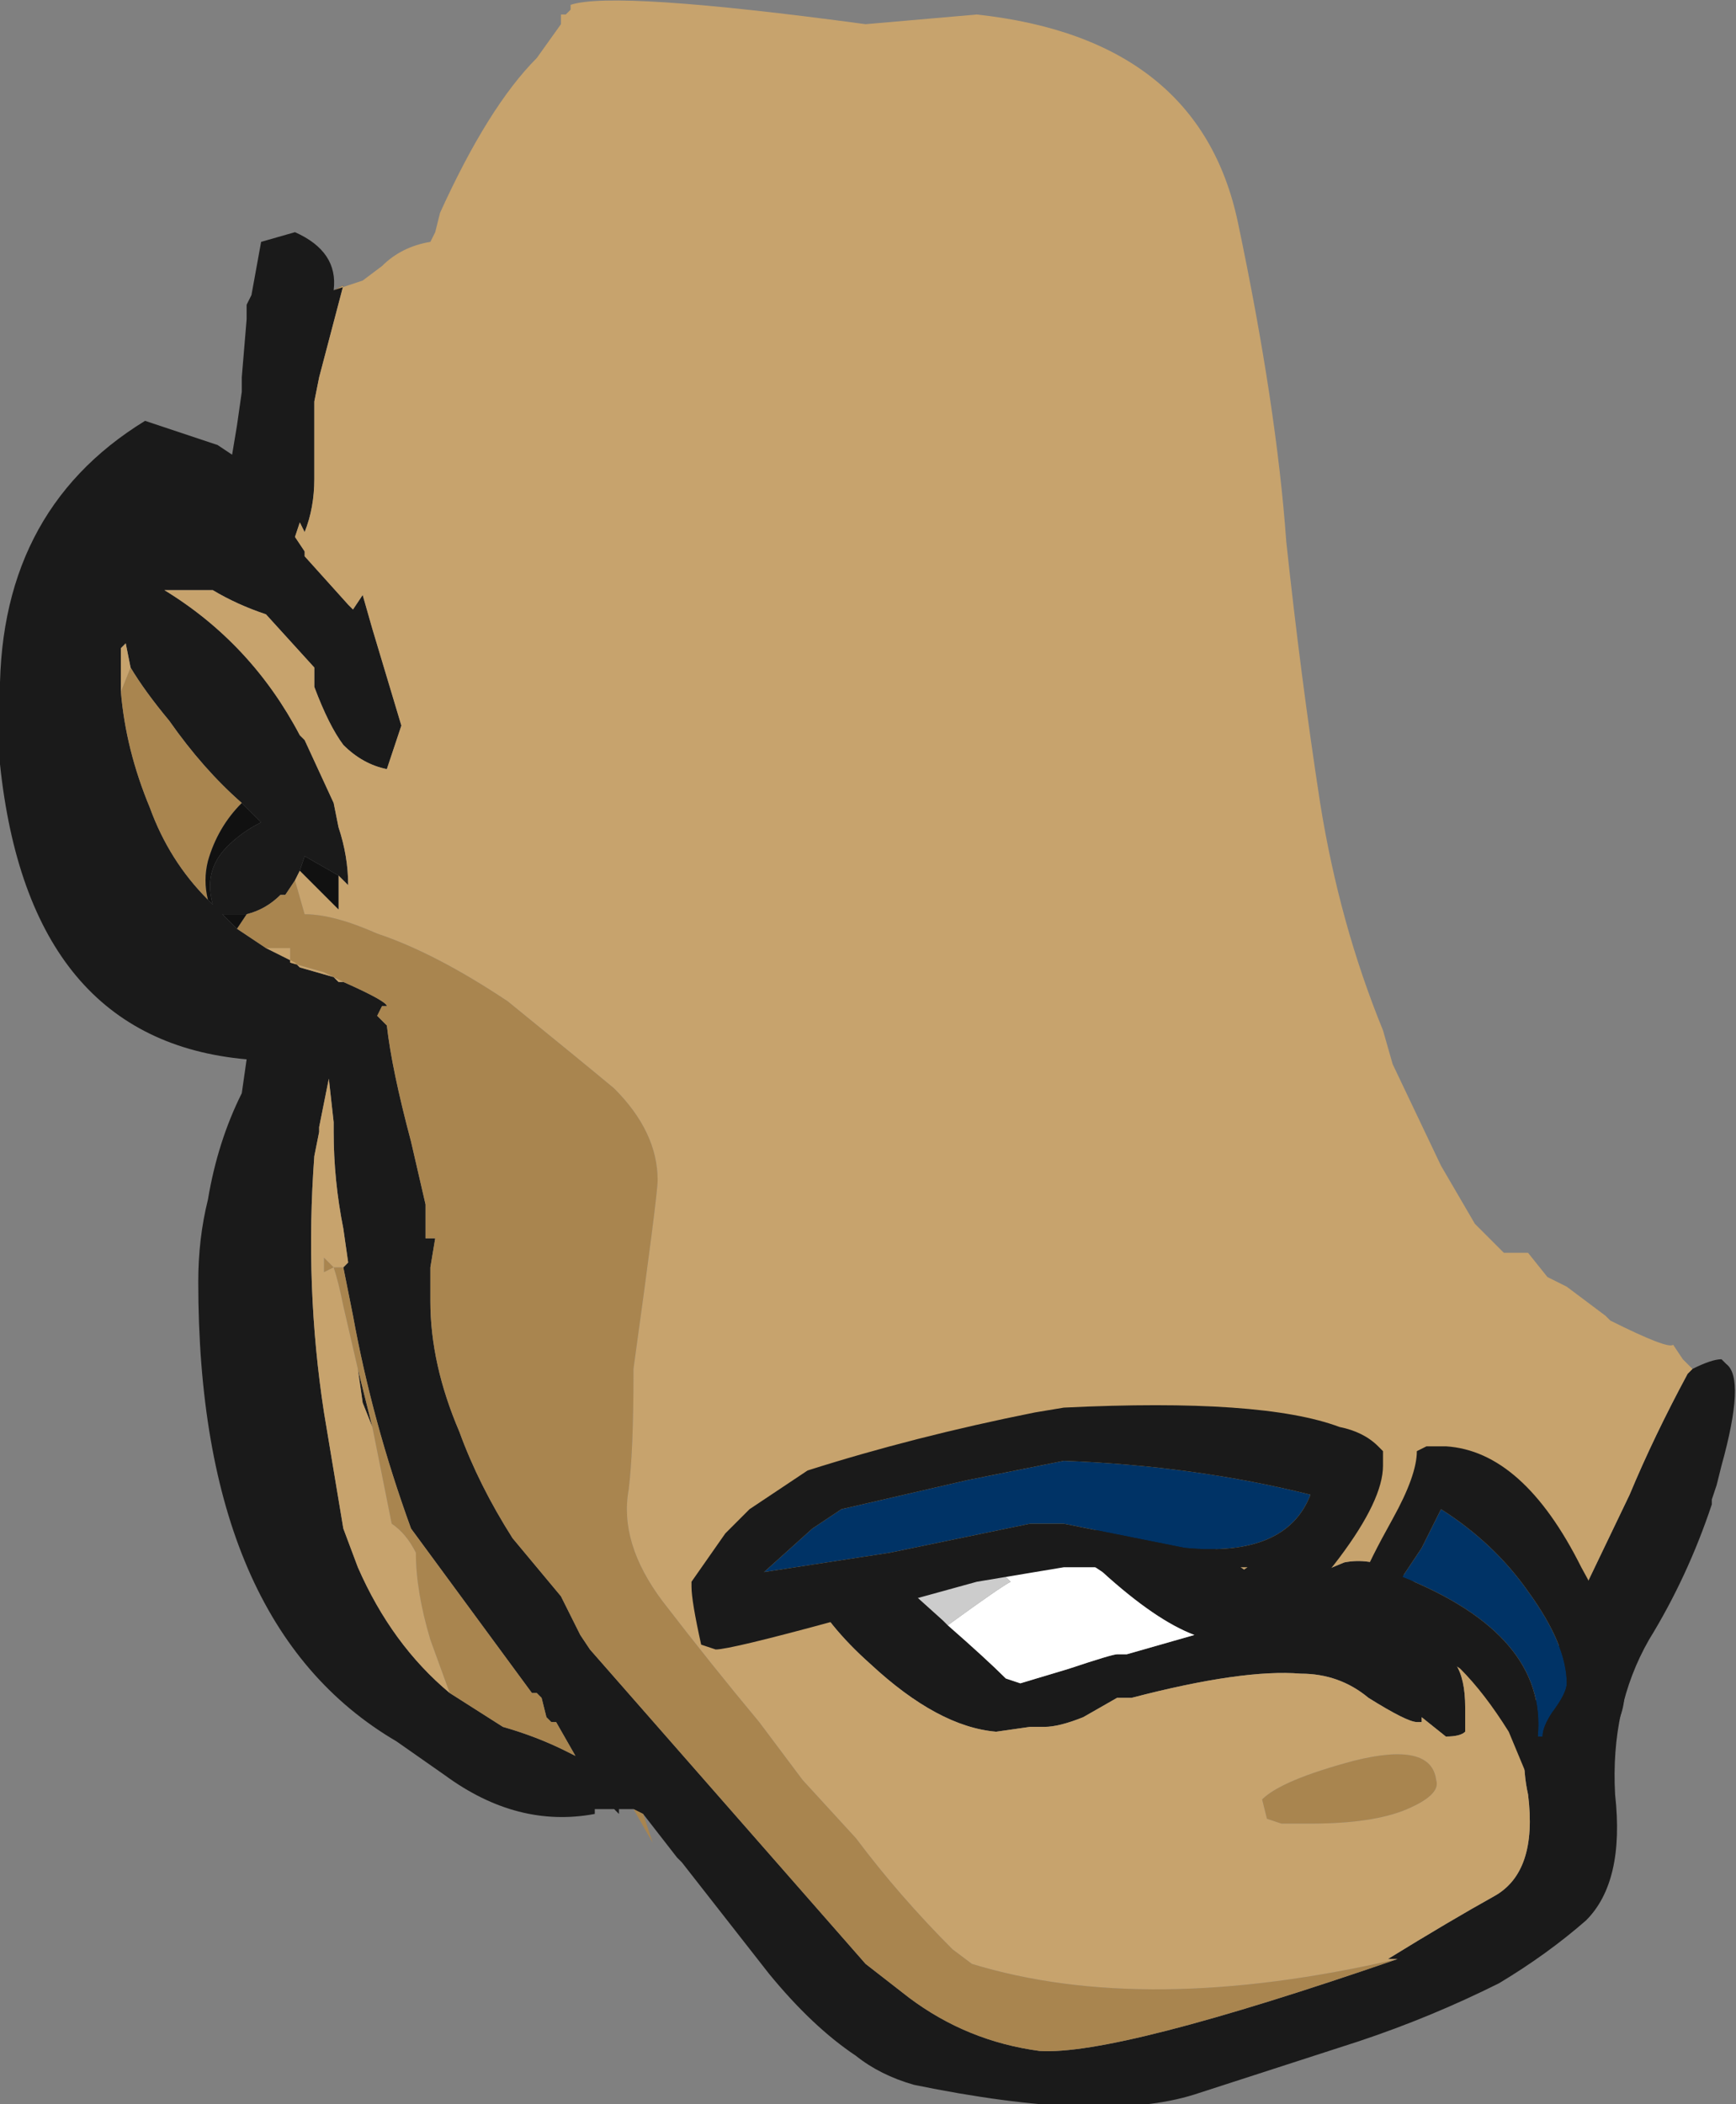 <?xml version="1.0" encoding="UTF-8" standalone="no"?>
<svg xmlns:ffdec="https://www.free-decompiler.com/flash" xmlns:xlink="http://www.w3.org/1999/xlink" ffdec:objectType="shape" height="21.75px" width="17.95px" xmlns="http://www.w3.org/2000/svg">
  <rect width="100%" height="100%" fill="#808080" stroke="none"/>
  <g transform="matrix(1.0, 0.0, 0.0, 1.0, 10.05, 8.85)">
    <path d="M-4.15 -8.8 L-4.15 -8.75 -4.15 -8.8 M-6.6 -5.85 L-6.5 -5.9 -6.75 -4.95 -6.8 -4.7 -6.8 -3.9 Q-6.8 -3.6 -6.9 -3.35 L-6.95 -3.45 -7.0 -3.3 -6.9 -3.15 -6.9 -3.1 -6.45 -2.6 -6.4 -2.55 -6.3 -2.7 -6.2 -2.35 -5.9 -1.35 -6.05 -0.9 Q-6.3 -0.95 -6.5 -1.15 -6.65 -1.35 -6.8 -1.75 L-6.8 -1.95 -7.3 -2.5 Q-7.6 -2.6 -7.85 -2.75 L-8.35 -2.75 Q-7.45 -2.2 -6.95 -1.25 L-6.9 -1.2 -6.6 -0.55 -6.55 -0.3 Q-6.45 0.0 -6.45 0.3 -6.5 0.25 -6.55 0.2 L-6.9 0.0 -6.95 0.15 -7.0 0.25 -7.1 0.4 -7.15 0.4 Q-7.3 0.55 -7.5 0.6 L-7.75 0.6 -7.6 0.75 -7.3 0.95 -7.0 1.1 -6.95 1.15 -6.6 1.25 -6.55 1.3 -6.5 1.3 Q-6.05 1.5 -6.05 1.55 L-6.1 1.55 -6.15 1.65 -6.05 1.75 Q-6.0 2.2 -5.8 2.95 L-5.65 3.6 -5.65 3.95 -5.55 3.95 -5.6 4.25 -5.6 4.6 Q-5.6 5.25 -5.3 5.95 -5.1 6.5 -4.75 7.05 L-4.25 7.65 -4.05 8.05 -3.95 8.2 -1.1 11.45 -0.65 11.8 Q-0.05 12.25 0.7 12.35 1.5 12.4 4.4 11.4 L4.3 11.4 Q4.95 11.0 5.4 10.75 5.85 10.5 5.75 9.7 5.65 9.25 5.8 8.8 L6.2 7.85 6.8 6.6 Q7.05 6.0 7.4 5.35 L7.45 5.3 Q7.65 5.2 7.75 5.2 L7.8 5.25 Q8.0 5.4 7.75 6.3 L7.7 6.5 7.65 6.65 7.65 6.7 Q7.4 7.45 7.0 8.1 6.6 8.8 6.65 9.7 6.75 10.6 6.35 11.0 5.95 11.35 5.45 11.65 4.75 12.0 4.0 12.25 L2.3 12.8 Q1.35 13.1 -0.6 12.7 -0.95 12.6 -1.2 12.4 -1.65 12.1 -2.1 11.55 L-3.0 10.4 -3.05 10.35 -3.4 9.9 -3.5 9.85 -3.65 9.85 -3.65 9.9 -3.7 9.85 -3.9 9.85 -3.9 9.9 Q-4.7 10.05 -5.45 9.5 L-5.95 9.15 Q-8.0 7.95 -8.0 4.4 -8.0 3.95 -7.9 3.55 -7.8 2.95 -7.55 2.45 L-7.5 2.1 Q-9.75 1.9 -10.05 -0.95 L-10.05 -1.55 Q-10.1 -3.55 -8.55 -4.5 L-7.8 -4.25 -7.65 -4.15 -7.6 -4.45 -7.55 -4.8 -7.55 -4.95 -7.5 -5.55 -7.5 -5.7 -7.45 -5.8 -7.35 -6.35 -7.0 -6.45 Q-6.55 -6.25 -6.6 -5.85 M2.1 6.8 L2.5 7.15 2.85 7.4 3.25 7.55 3.85 7.3 Q4.35 7.2 4.9 7.8 L5.0 8.35 Q5.1 8.5 5.1 8.8 L5.1 9.05 Q5.05 9.1 4.9 9.1 L4.65 8.9 4.65 8.95 4.6 8.95 Q4.5 8.95 4.1 8.7 3.8 8.45 3.4 8.45 2.8 8.4 1.65 8.7 L1.5 8.7 1.15 8.9 Q0.9 9.0 0.75 9.0 L0.6 9.0 0.25 9.05 Q-0.35 9.0 -1.05 8.35 -1.5 7.95 -1.7 7.55 L2.1 6.8 M-0.25 7.95 Q0.15 8.3 0.35 8.5 L0.5 8.55 1.0 8.4 Q1.45 8.25 1.5 8.25 L1.6 8.25 2.3 8.05 Q1.9 7.9 1.35 7.4 L1.2 7.3 -0.25 6.9 -0.8 7.35 -0.8 7.45 -0.3 7.9 -0.25 7.95 M-8.7 -1.95 L-8.75 -2.2 -8.8 -2.15 -8.8 -1.7 Q-8.75 -1.1 -8.5 -0.5 -8.3 0.05 -7.9 0.45 L-7.85 0.5 Q-7.95 0.15 -7.7 -0.1 -7.55 -0.25 -7.35 -0.35 L-7.55 -0.55 Q-7.95 -0.9 -8.3 -1.4 -8.55 -1.7 -8.7 -1.95 M-7.1 3.05 L-7.1 3.05 M-6.5 4.25 L-6.45 4.2 -6.5 3.85 Q-6.6 3.35 -6.6 2.85 L-6.6 2.75 -6.65 2.3 -6.75 2.8 -6.75 2.85 -6.8 3.1 Q-6.9 4.45 -6.7 5.75 L-6.5 6.95 -6.35 7.35 Q-6.0 8.15 -5.4 8.65 L-4.85 9.0 Q-4.5 9.1 -4.2 9.25 L-4.1 9.3 -4.3 8.95 -4.35 8.95 -4.4 8.9 -4.45 8.7 -4.5 8.65 -4.55 8.65 -5.8 6.95 Q-6.2 5.85 -6.4 4.75 L-6.5 4.25 M-6.2 5.9 L-6.3 5.65 -6.35 5.3 -6.2 5.9" fill="#1a1a1a" fill-rule="evenodd" stroke="none"/>
    <path d="M-7.0 0.25 L-6.9 0.6 Q-6.6 0.6 -6.15 0.8 -5.55 1.0 -4.8 1.5 -4.0 2.15 -3.7 2.4 -3.25 2.85 -3.25 3.35 -3.25 3.5 -3.5 5.3 L-3.5 5.35 Q-3.5 6.15 -3.55 6.55 -3.65 7.1 -3.2 7.7 -2.7 8.35 -2.2 8.95 L-1.75 9.55 -1.2 10.15 Q-0.75 10.75 -0.2 11.3 L0.0 11.45 Q1.8 12.0 4.4 11.4 1.5 12.4 0.7 12.35 -0.05 12.25 -0.65 11.8 L-1.1 11.45 -3.95 8.2 -4.05 8.05 -4.25 7.65 -4.75 7.05 Q-5.1 6.5 -5.3 5.95 -5.6 5.25 -5.6 4.6 L-5.6 4.25 -5.55 3.95 -5.65 3.95 -5.65 3.6 -5.8 2.95 Q-6.0 2.2 -6.05 1.75 L-6.15 1.65 -6.1 1.55 -6.05 1.55 Q-6.05 1.5 -6.5 1.3 L-6.7 1.2 -7.05 1.1 -7.05 0.95 -7.3 0.95 -7.6 0.75 -7.5 0.6 Q-7.3 0.55 -7.15 0.4 L-7.1 0.4 -7.0 0.25 M-3.4 9.9 L-3.3 10.2 -3.5 9.85 -3.4 9.9 M3.0 9.75 Q3.2 9.55 3.95 9.35 4.75 9.15 4.8 9.55 4.85 9.7 4.5 9.85 4.15 10.0 3.5 10.0 L3.2 10.0 3.05 9.95 3.0 9.75 M-8.8 -1.7 L-8.7 -1.95 Q-8.55 -1.7 -8.3 -1.4 -7.95 -0.9 -7.55 -0.55 -7.8 -0.3 -7.9 0.05 -7.95 0.25 -7.9 0.45 -8.3 0.05 -8.5 -0.5 -8.75 -1.1 -8.8 -1.7 M-5.4 8.65 L-5.6 8.1 Q-5.75 7.6 -5.75 7.2 -5.85 7.0 -6.0 6.9 L-6.2 5.9 -6.35 5.3 -6.5 4.65 Q-6.55 4.4 -6.6 4.25 L-6.7 4.3 -6.7 4.15 -6.6 4.25 -6.5 4.25 -6.4 4.75 Q-6.2 5.85 -5.8 6.95 L-4.55 8.65 -4.5 8.65 -4.45 8.7 -4.4 8.9 -4.35 8.95 -4.3 8.95 -4.1 9.3 -4.2 9.25 Q-4.5 9.1 -4.85 9.0 L-5.4 8.65" fill="#a9854f" fill-rule="evenodd" stroke="none"/>
    <path d="M-0.25 6.9 L1.2 7.3 1.35 7.4 Q1.9 7.9 2.3 8.05 L1.6 8.25 1.5 8.25 Q1.45 8.25 1.0 8.4 L0.5 8.55 0.35 8.5 Q0.15 8.3 -0.25 7.95 0.3 7.55 0.4 7.5 0.0 7.1 -0.25 6.9 M-0.8 7.45 L-0.8 7.35 -0.8 7.45" fill="#ffffff" fill-rule="evenodd" stroke="none"/>
    <path d="M-0.25 7.95 L-0.3 7.9 -0.8 7.45 -0.8 7.35 -0.25 6.9 Q0.0 7.1 0.4 7.5 0.3 7.55 -0.25 7.95" fill="#cccccc" fill-rule="evenodd" stroke="none"/>
    <path d="M-4.15 -8.8 Q-3.7 -8.95 -1.1 -8.6 L0.05 -8.7 Q2.35 -8.45 2.75 -6.55 3.15 -4.65 3.25 -3.25 3.4 -1.85 3.6 -0.55 3.8 0.7 4.25 1.8 L4.35 2.15 4.85 3.2 5.2 3.8 5.5 4.1 5.75 4.1 5.95 4.35 6.15 4.45 6.55 4.75 6.6 4.8 Q7.2 5.1 7.25 5.05 L7.35 5.2 7.45 5.3 7.4 5.35 Q7.05 6.0 6.8 6.6 L6.2 7.85 5.8 8.8 Q5.65 9.25 5.75 9.7 5.85 10.5 5.4 10.75 4.95 11.0 4.3 11.4 L4.4 11.4 Q1.8 12.0 0.0 11.45 L-0.2 11.3 Q-0.75 10.75 -1.2 10.15 L-1.75 9.55 -2.2 8.95 Q-2.7 8.35 -3.2 7.7 -3.65 7.1 -3.55 6.55 -3.5 6.15 -3.5 5.35 L-3.5 5.3 Q-3.25 3.5 -3.25 3.35 -3.25 2.85 -3.7 2.4 -4.0 2.15 -4.8 1.5 -5.55 1.0 -6.15 0.8 -6.6 0.6 -6.9 0.6 L-7.0 0.25 -6.95 0.15 -6.55 0.55 -6.55 0.2 Q-6.5 0.25 -6.45 0.3 -6.45 0.0 -6.55 -0.3 L-6.6 -0.55 -6.9 -1.2 -6.95 -1.25 Q-7.45 -2.2 -8.35 -2.75 L-7.85 -2.75 Q-7.6 -2.6 -7.3 -2.5 L-6.8 -1.95 -6.8 -1.75 Q-6.65 -1.35 -6.5 -1.15 -6.3 -0.95 -6.05 -0.9 L-5.9 -1.35 -6.2 -2.35 -6.3 -2.7 -6.4 -2.55 -6.45 -2.6 -6.9 -3.1 -6.9 -3.15 -7.0 -3.3 -6.95 -3.45 -6.9 -3.35 Q-6.8 -3.6 -6.8 -3.9 L-6.8 -4.7 -6.75 -4.95 -6.5 -5.9 -6.6 -5.85 -6.3 -5.95 -6.1 -6.1 Q-5.9 -6.3 -5.6 -6.35 L-5.55 -6.45 -5.5 -6.65 Q-5.0 -7.75 -4.5 -8.25 L-4.25 -8.6 -4.25 -8.7 -4.2 -8.7 -4.15 -8.75 -4.15 -8.8 M2.1 6.8 L-1.7 7.55 Q-1.5 7.95 -1.05 8.35 -0.35 9.0 0.25 9.05 L0.6 9.0 0.75 9.0 Q0.9 9.0 1.15 8.9 L1.5 8.7 1.65 8.7 Q2.8 8.4 3.4 8.45 3.8 8.45 4.1 8.7 4.5 8.95 4.6 8.95 L4.65 8.95 4.65 8.9 4.9 9.1 Q5.05 9.1 5.1 9.05 L5.1 8.8 Q5.1 8.5 5.0 8.35 L4.9 7.8 Q4.35 7.2 3.85 7.3 L3.25 7.55 2.85 7.4 2.5 7.15 2.1 6.8 M3.0 9.75 L3.05 9.95 3.2 10.0 3.5 10.0 Q4.15 10.0 4.5 9.85 4.85 9.7 4.8 9.55 4.75 9.15 3.95 9.35 3.2 9.55 3.0 9.75 M-6.5 1.3 L-6.55 1.3 -6.6 1.25 -6.95 1.15 -7.0 1.1 -7.3 0.95 -7.05 0.95 -7.05 1.1 -6.7 1.2 -6.5 1.3 M-8.7 -1.95 L-8.8 -1.7 -8.8 -2.15 -8.75 -2.2 -8.7 -1.95 M-5.4 8.65 Q-6.0 8.15 -6.35 7.35 L-6.5 6.95 -6.7 5.75 Q-6.9 4.45 -6.8 3.1 L-6.75 2.85 -6.75 2.8 -6.65 2.3 -6.6 2.75 -6.6 2.85 Q-6.6 3.35 -6.5 3.85 L-6.45 4.2 -6.5 4.25 -6.6 4.25 -6.7 4.15 -6.7 4.3 -6.6 4.25 Q-6.55 4.4 -6.5 4.65 L-6.35 5.3 -6.3 5.65 -6.2 5.9 -6.0 6.9 Q-5.85 7.0 -5.75 7.2 -5.75 7.6 -5.6 8.1 L-5.4 8.65 M-7.1 3.05 L-7.1 3.05" fill="#c7a36d" fill-rule="evenodd" stroke="none"/>
    <path d="M-6.55 0.2 L-6.55 0.55 -6.95 0.15 -6.9 0.0 -6.55 0.2 M-7.6 0.75 L-7.75 0.6 -7.5 0.6 -7.6 0.75 M-7.9 0.45 Q-7.95 0.25 -7.9 0.05 -7.8 -0.3 -7.55 -0.55 L-7.35 -0.35 Q-7.55 -0.25 -7.7 -0.1 -7.95 0.15 -7.85 0.5 L-7.9 0.45" fill="#111111" fill-rule="evenodd" stroke="none"/>
    <path d="M0.95 6.9 L0.6 6.9 -0.85 7.2 -2.15 7.4 -1.65 6.95 -1.35 6.75 -0.05 6.45 0.95 6.25 Q2.3 6.3 3.5 6.6 3.25 7.25 2.2 7.15 L0.95 6.9 M4.45 7.45 L4.65 7.15 4.85 6.75 Q5.4 7.1 5.75 7.6 6.15 8.15 6.15 8.55 6.15 8.65 6.0 8.85 5.9 9.0 5.9 9.1 L5.85 9.1 Q5.95 8.05 4.45 7.45" fill="#003366" fill-rule="evenodd" stroke="none"/>
    <path d="M0.95 5.7 Q3.0 5.6 3.8 5.9 4.05 5.95 4.2 6.1 L4.25 6.15 4.25 6.3 Q4.25 6.65 3.8 7.25 3.35 7.85 3.05 7.8 2.6 7.8 2.3 7.55 L2.15 7.35 0.95 7.35 0.05 7.5 -1.4 7.9 Q-2.5 8.2 -2.65 8.2 L-2.8 8.15 Q-2.9 7.7 -2.9 7.55 L-2.9 7.5 -2.55 7.0 -2.3 6.75 -1.7 6.35 Q-0.6 6.0 0.65 5.75 L0.95 5.7 M0.95 6.9 L2.2 7.15 Q3.25 7.25 3.5 6.6 2.3 6.3 0.95 6.25 L-0.05 6.45 -1.35 6.75 -1.65 6.95 -2.15 7.4 -0.85 7.2 0.6 6.9 0.95 6.9 M4.9 6.1 Q5.7 6.15 6.3 7.35 6.8 8.25 6.75 8.6 6.75 8.95 6.55 9.1 L5.8 9.65 5.55 9.05 Q5.3 8.65 5.05 8.4 5.0 8.35 4.1 7.95 L4.0 7.9 4.0 7.45 4.05 7.45 Q4.1 7.3 4.35 6.85 4.6 6.4 4.6 6.15 L4.7 6.1 4.9 6.1 M4.45 7.45 Q5.95 8.05 5.85 9.1 L5.9 9.1 Q5.9 9.0 6.0 8.85 6.15 8.65 6.15 8.55 6.15 8.15 5.75 7.6 5.4 7.1 4.85 6.75 L4.65 7.15 4.45 7.45 M2.7 7.45 L2.85 7.35 2.45 7.35 2.7 7.45" fill="#1a1a1a" fill-rule="evenodd" stroke="none"/>
  </g>
</svg>
